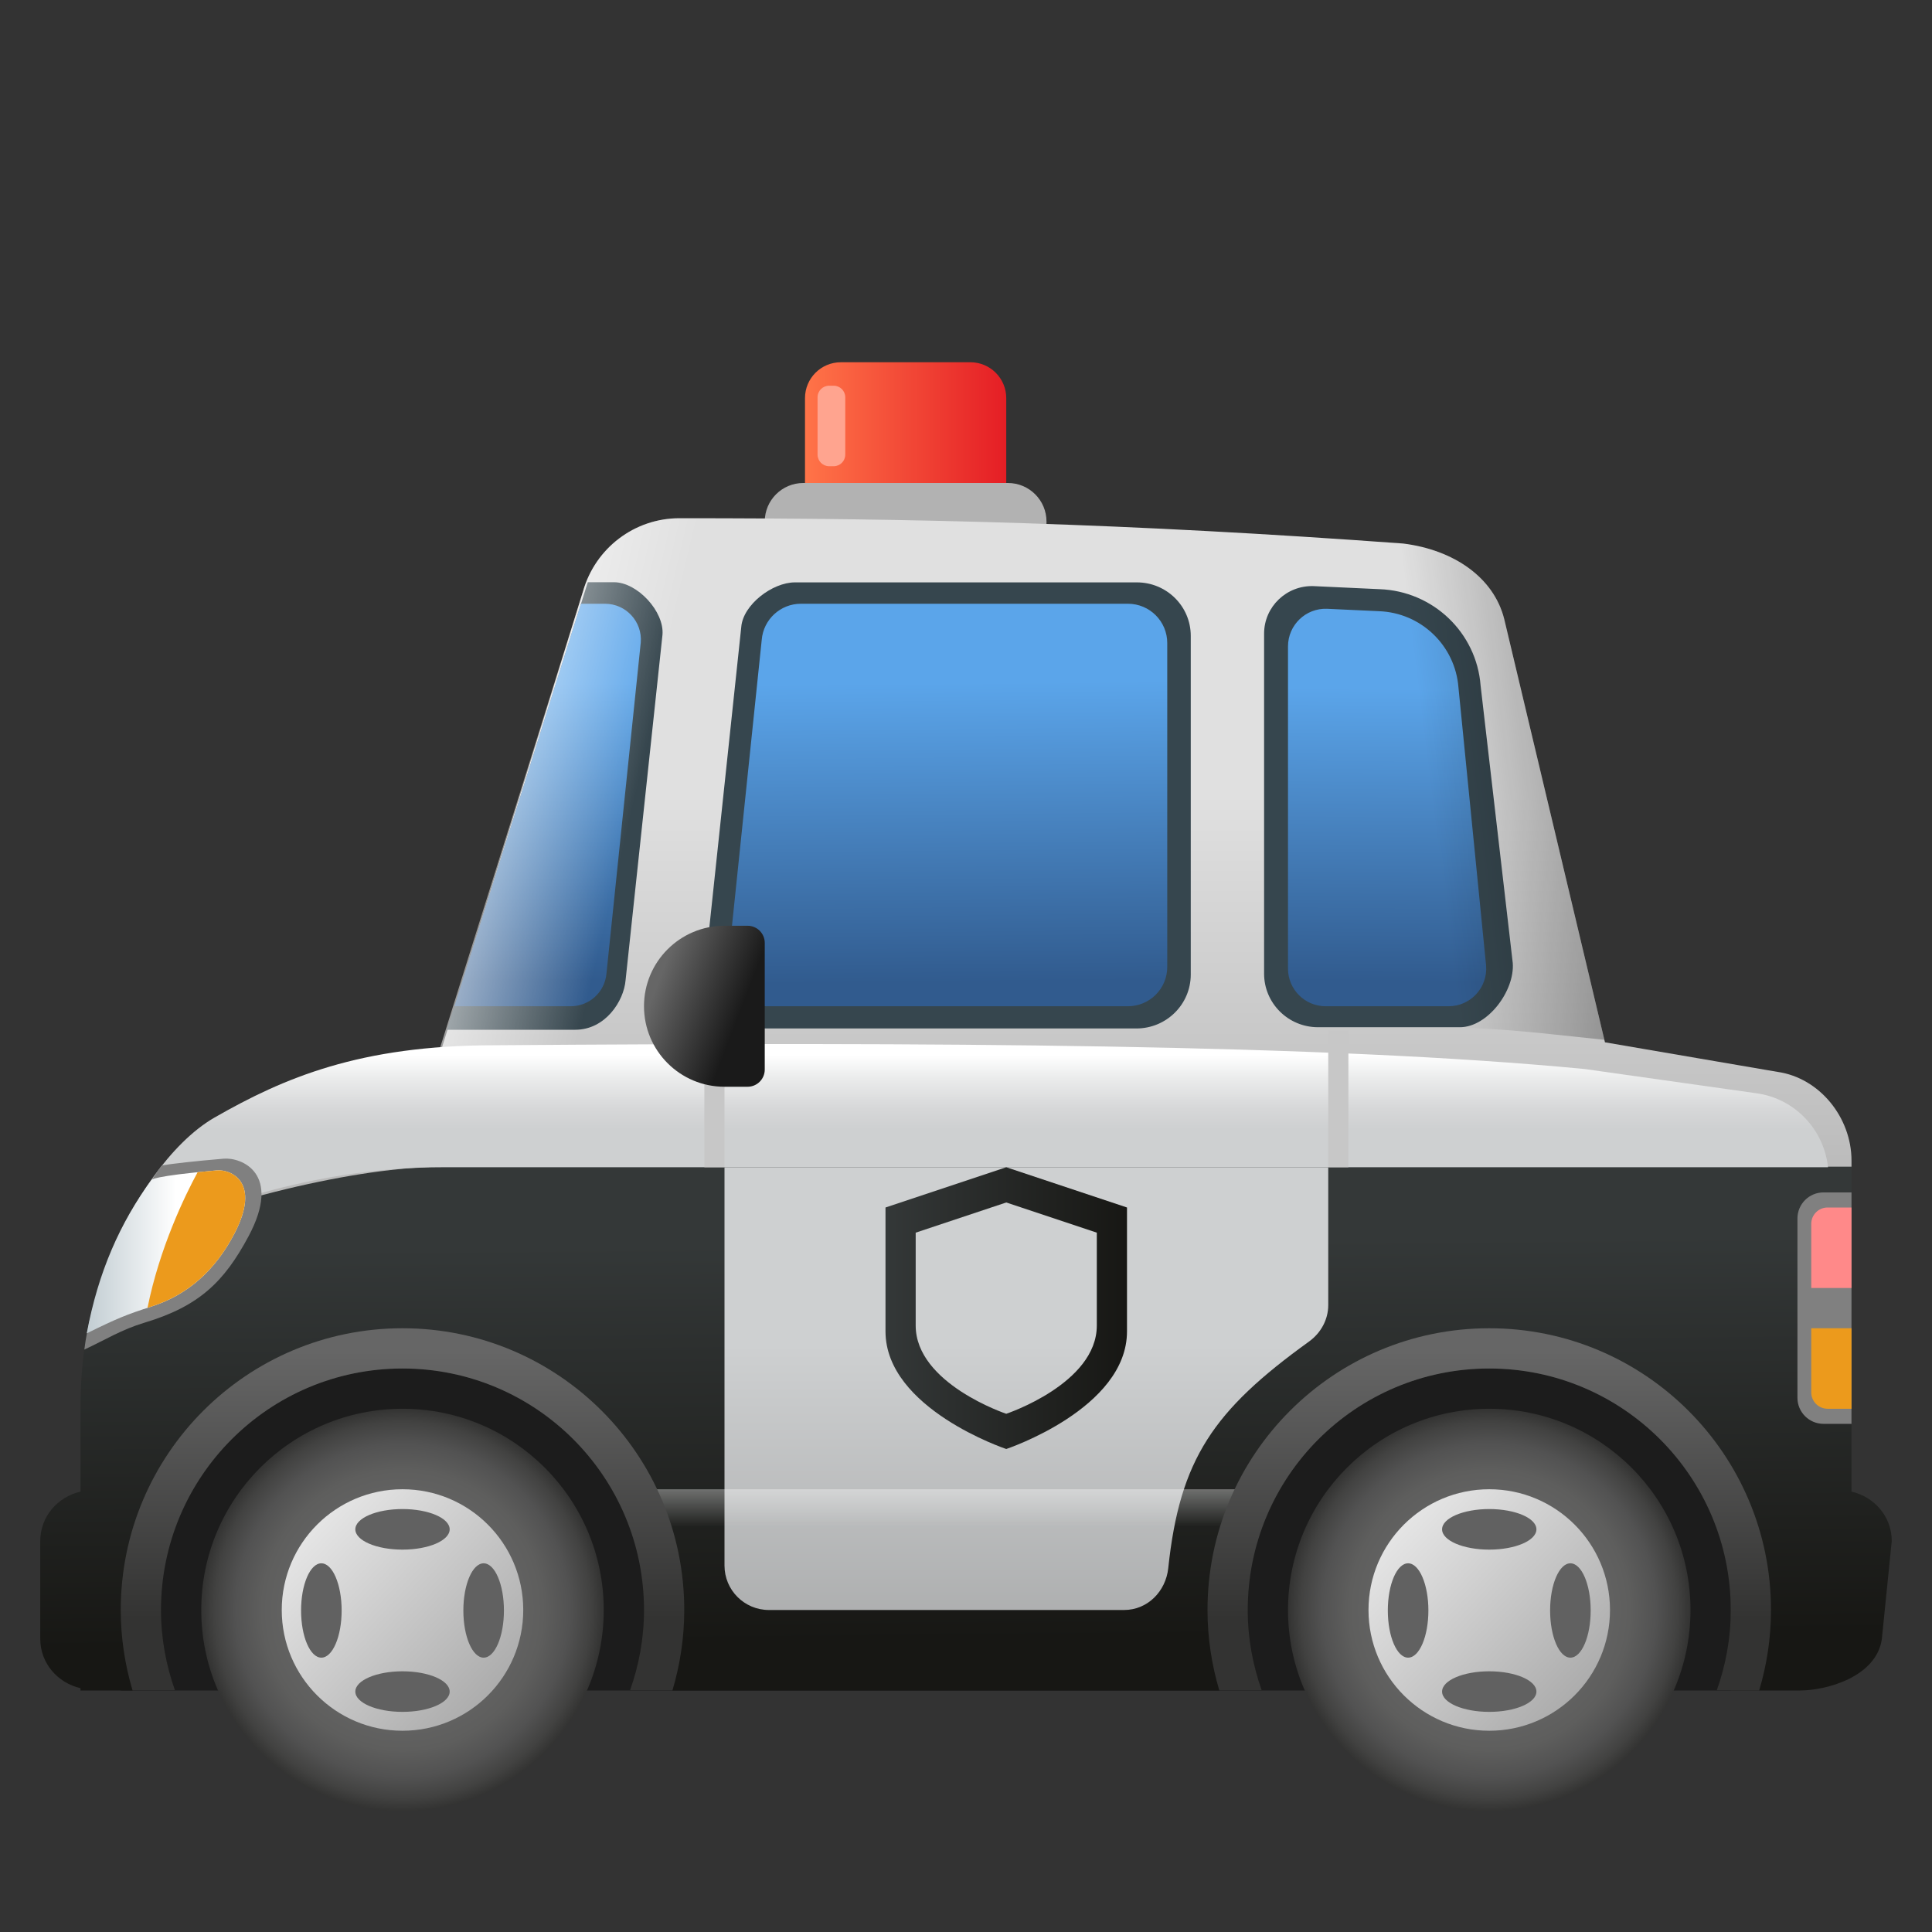 <svg xmlns="http://www.w3.org/2000/svg" viewBox="0 0 48 48"><rect x="0" y="0" width="48" height="48" fill="#333333" stroke="none"/><linearGradient id="l5AwDQqStTKEk_W7Adz3Ba" x1="20" x2="25" y1="11" y2="11" gradientUnits="userSpaceOnUse"><stop offset="0" stop-color="#ff7448"/><stop offset="1" stop-color="#e51e25"/></linearGradient><path fill="url(#l5AwDQqStTKEk_W7Adz3Ba)" d="M24.109,9h-3.218C20.399,9,20,9.399,20,9.891V13h5V9.891C25,9.399,24.601,9,24.109,9z"/><path fill="#b2b2b2" d="M26,14h-7v-1.042C19,12.429,19.429,12,19.958,12h5.083C25.571,12,26,12.429,26,12.958V14z"/><rect width="40" height="9" x="3" y="33" fill="#1c1c1c"/><linearGradient id="l5AwDQqStTKEk_W7Adz3Bb" x1="23.914" x2="24.012" y1="30.856" y2="40.75" gradientUnits="userSpaceOnUse"><stop offset="0" stop-color="#343838"/><stop offset=".999" stop-color="#171714"/></linearGradient><path fill="url(#l5AwDQqStTKEk_W7Adz3Bb)" d="M46,37.058v-8.21c0-1.06-0.78-1.958-1.83-2.106l-4.361-0.616l-2.513-10.533	c-0.258-1.022-1.172-1.812-2.434-1.968C27.969,13.125,22.812,13,16.878,13c-1.112,0-2.089,0.737-2.394,1.806L11.264,26l-0.327,0.063	C4.937,27.063,2,30,2,35v2.058c-0.568,0.133-1,0.619-1,1.228v2.429c0,0.609,0.432,1.095,1,1.228V42h0.286H4h0.349	C4.127,41.374,4,40.702,4,40c0-3.314,2.686-6,6-6s6,2.686,6,6c0,0.702-0.127,1.374-0.349,2h15.698C31.127,41.374,31,40.702,31,40	c0-3.314,2.686-6,6-6s6,2.686,6,6c0,0.702-0.127,1.374-0.349,2H43h1.714c0.674,0,1.898-0.341,2.039-1.271L47,38.286	C47,37.677,46.568,37.191,46,37.058z"/><linearGradient id="l5AwDQqStTKEk_W7Adz3Bc" x1="25.5" x2="25.5" y1="54.025" y2="33.4" gradientUnits="userSpaceOnUse"><stop offset="0" stop-color="#6b6b6b"/><stop offset="1" stop-color="#ced0d1"/></linearGradient><path fill="url(#l5AwDQqStTKEk_W7Adz3Bc)" d="M27.927,40h-8.823C18.494,40,18,39.506,18,38.896V29h15v3.425c0,0.36-0.184,0.693-0.476,0.904	c-2.378,1.714-3.212,2.921-3.499,5.63C28.964,39.539,28.51,40,27.927,40z"/><linearGradient id="l5AwDQqStTKEk_W7Adz3Bd" x1="24.401" x2="24.401" y1="37.67" y2="19.749" gradientUnits="userSpaceOnUse"><stop offset="0" stop-color="#999"/><stop offset="1" stop-color="#e0e0e0"/></linearGradient><path fill="url(#l5AwDQqStTKEk_W7Adz3Bd)" d="M44.159,26.63l-4.284-0.734l-2.503-10.515c-0.258-1.029-1.247-1.719-2.509-1.877	c-6.894-0.503-12.05-0.629-17.984-0.629c-1.112,0-2.089,0.742-2.394,1.818l-3.515,11.369C6.754,26.77,4.055,28.6,2.802,31	c2.589-1.196,6.14-2.014,8.198-2.014h35v-0.153C46,27.766,45.209,26.779,44.159,26.63z"/><radialGradient id="l5AwDQqStTKEk_W7Adz3Be" cx="10" cy="40" r="5" gradientUnits="userSpaceOnUse"><stop offset="0" stop-color="#666"/><stop offset=".513" stop-color="#646464"/><stop offset=".698" stop-color="#5e5e5d"/><stop offset=".829" stop-color="#525252"/><stop offset=".935" stop-color="#424241"/><stop offset="1" stop-color="#333332"/></radialGradient><circle cx="10" cy="40" r="5" fill="url(#l5AwDQqStTKEk_W7Adz3Be)"/><radialGradient id="l5AwDQqStTKEk_W7Adz3Bf" cx="37" cy="40" r="5" gradientUnits="userSpaceOnUse"><stop offset="0" stop-color="#666"/><stop offset=".513" stop-color="#646464"/><stop offset=".698" stop-color="#5e5e5d"/><stop offset=".829" stop-color="#525252"/><stop offset=".935" stop-color="#424241"/><stop offset="1" stop-color="#333332"/></radialGradient><circle cx="37" cy="40" r="5" fill="url(#l5AwDQqStTKEk_W7Adz3Bf)"/><linearGradient id="l5AwDQqStTKEk_W7Adz3Bg" x1="13.725" x2="5.747" y1="43.495" y2="36.009" gradientUnits="userSpaceOnUse"><stop offset="0" stop-color="#999"/><stop offset="1" stop-color="#fff"/></linearGradient><circle cx="10" cy="40" r="3" fill="url(#l5AwDQqStTKEk_W7Adz3Bg)"/><ellipse cx="10" cy="37.996" fill="#616161" rx="1.172" ry=".504"/><ellipse cx="10" cy="42.027" fill="#616161" rx="1.172" ry=".504"/><ellipse cx="7.984" cy="40.012" fill="#616161" rx=".504" ry="1.172"/><ellipse cx="12.016" cy="40.012" fill="#616161" rx=".504" ry="1.172"/><linearGradient id="l5AwDQqStTKEk_W7Adz3Bh" x1="40.725" x2="32.747" y1="43.495" y2="36.009" gradientUnits="userSpaceOnUse"><stop offset="0" stop-color="#999"/><stop offset="1" stop-color="#fff"/></linearGradient><circle cx="37" cy="40" r="3" fill="url(#l5AwDQqStTKEk_W7Adz3Bh)"/><ellipse cx="37" cy="37.996" fill="#616161" rx="1.172" ry=".504"/><ellipse cx="37" cy="42.027" fill="#616161" rx="1.172" ry=".504"/><ellipse cx="34.984" cy="40.012" fill="#616161" rx=".504" ry="1.172"/><ellipse cx="39.016" cy="40.012" fill="#616161" rx=".504" ry="1.172"/><path fill="#36464e" d="M14.604,14.464l-3.5,11.12h3.188c0.75,0,1.207-0.715,1.25-1.229l0.917-8.583	c0.049-0.578-0.623-1.307-1.208-1.307H14.604z"/><linearGradient id="l5AwDQqStTKEk_W7Adz3Bi" x1="13.573" x2="13.646" y1="16.989" y2="24.373" gradientUnits="userSpaceOnUse"><stop offset="0" stop-color="#5ba5ea"/><stop offset="1" stop-color="#315b8e"/></linearGradient><path fill="url(#l5AwDQqStTKEk_W7Adz3Bi)" d="M14.433,15l-3.141,10h2.888c0.464,0,0.85-0.355,0.888-0.818l0.851-8.217	C15.963,15.446,15.553,15,15.031,15H14.433z"/><linearGradient id="l5AwDQqStTKEk_W7Adz3Bj" x1="24.114" x2="24.114" y1="28.059" y2="26.205" gradientUnits="userSpaceOnUse"><stop offset="0" stop-color="#ced0d1"/><stop offset=".274" stop-color="#d6d7d8"/><stop offset=".693" stop-color="#ebecec"/><stop offset="1" stop-color="#fff"/></linearGradient><path fill="url(#l5AwDQqStTKEk_W7Adz3Bj)" d="M43.645,27.163l-4.272-0.603c-6.466-0.622-16.191-0.673-27.091-0.591	c-3.344,0-5.234,0.813-6.95,1.795C4.207,28.41,3.266,29.938,2.811,31c2.596-1.172,5.267-2,8.189-2h34.417	C45.314,28.064,44.597,27.297,43.645,27.163z"/><linearGradient id="l5AwDQqStTKEk_W7Adz3Bk" x1="22" x2="28" y1="32.5" y2="32.5" gradientUnits="userSpaceOnUse"><stop offset="0" stop-color="#343838"/><stop offset=".999" stop-color="#171714"/></linearGradient><path fill="url(#l5AwDQqStTKEk_W7Adz3Bk)" d="M25,29l-3,1v3.077C22,35,25,36,25,36s3-1,3-2.923V30L25,29z M27.25,32.932	c0,1.443-2.25,2.193-2.25,2.193s-2.25-0.75-2.25-2.193v-2.307l2.25-0.75l2.25,0.75V32.932z"/><path fill="#ffa48f" d="M20.599,11.583h0.114c0.158,0,0.287-0.128,0.287-0.287V9.87c0-0.158-0.128-0.287-0.287-0.287h-0.114	c-0.158,0-0.287,0.128-0.287,0.287v1.426C20.313,11.455,20.441,11.583,20.599,11.583z"/><linearGradient id="l5AwDQqStTKEk_W7Adz3Bl" x1="23.5" x2="23.5" y1="37.931" y2="35.25" gradientUnits="userSpaceOnUse"><stop offset="0" stop-color="#fff" stop-opacity="0"/><stop offset="1" stop-color="#fff"/></linearGradient><rect width="15" height="1" x="16" y="37" fill="url(#l5AwDQqStTKEk_W7Adz3Bl)"/><linearGradient id="l5AwDQqStTKEk_W7Adz3Bm" x1="10" x2="10" y1="33.583" y2="40.209" gradientUnits="userSpaceOnUse"><stop offset="0" stop-color="#666"/><stop offset="1" stop-color="#333332"/></linearGradient><path fill="url(#l5AwDQqStTKEk_W7Adz3Bm)" d="M4.349,42C4.127,41.374,4,40.702,4,40c0-3.314,2.686-6,6-6s6,2.686,6,6	c0,0.702-0.127,1.374-0.349,2h1.055C16.895,41.366,17,40.695,17,40c0-3.866-3.134-7-7-7s-7,3.134-7,7c0,0.695,0.105,1.366,0.294,2	H4.349z"/><path fill="gray" d="M45.305,35.375H46v-5.75h-0.695c-0.358,0-0.648,0.29-0.648,0.648v4.453	C44.656,35.085,44.947,35.375,45.305,35.375z"/><linearGradient id="l5AwDQqStTKEk_W7Adz3Bn" x1="37" x2="37" y1="33.583" y2="40.209" gradientUnits="userSpaceOnUse"><stop offset="0" stop-color="#666"/><stop offset="1" stop-color="#333332"/></linearGradient><path fill="url(#l5AwDQqStTKEk_W7Adz3Bn)" d="M31.349,42C31.127,41.374,31,40.702,31,40c0-3.314,2.686-6,6-6s6,2.686,6,6	c0,0.702-0.127,1.374-0.349,2h1.055C43.895,41.366,44,40.695,44,40c0-3.866-3.134-7-7-7s-7,3.134-7,7c0,0.695,0.105,1.366,0.294,2	H31.349z"/><path fill="#ff8989" d="M46,32v-2h-0.594C45.182,30,45,30.182,45,30.406V32H46z"/><path fill="gray" d="M4.022,28.953c0.301-0.045,0.778-0.102,1.536-0.166c0.432-0.037,1.46,0.355,0.615,1.932	c-0.602,1.124-1.223,1.733-2.578,2.141c-0.582,0.175-0.965,0.421-1.5,0.67C2.233,32.418,2.788,30.647,4.022,28.953z"/><path fill="#ec9a1c" d="M45,33v1.594C45,34.818,45.182,35,45.406,35H46v-2H45z"/><linearGradient id="l5AwDQqStTKEk_W7Adz3Bo" x1="4.383" x2=".331" y1="31.101" y2="31.101" gradientUnits="userSpaceOnUse"><stop offset="0" stop-color="#fff"/><stop offset="1" stop-color="#90a4ae"/></linearGradient><path fill="url(#l5AwDQqStTKEk_W7Adz3Bo)" d="M3.766,29.313c0,0,0.016-0.094,1.618-0.235c0.341-0.03,1.113,0.273,0.444,1.563	c-0.476,0.919-1.161,1.53-2.068,1.821c-0.62,0.199-0.848,0.292-1.604,0.664C2.437,31.609,2.984,30.375,3.766,29.313z"/><path fill="#ec9a1c" d="M5.384,29.078c-0.179,0.016-0.332,0.031-0.474,0.045c-0.315,0.579-0.946,1.88-1.245,3.37	c0.034-0.011,0.059-0.02,0.096-0.032c0.906-0.29,1.592-0.901,2.068-1.821C6.496,29.351,5.725,29.048,5.384,29.078z"/><path fill="#36464e" d="M28.245,14.469H19.75c-0.562,0-1.287,0.556-1.333,1.104l-0.896,8.431	c-0.104,0.929,0.68,1.548,1.313,1.548h9.399c0.746,0,1.351-0.599,1.351-1.339v-8.419C29.583,15.062,28.984,14.469,28.245,14.469z"/><linearGradient id="l5AwDQqStTKEk_W7Adz3Bp" x1="23.512" x2="23.586" y1="16.961" y2="24.407" gradientUnits="userSpaceOnUse"><stop offset="0" stop-color="#5ba5ea"/><stop offset="1" stop-color="#315b8e"/></linearGradient><path fill="url(#l5AwDQqStTKEk_W7Adz3Bp)" d="M28.023,15h-8.125c-0.508,0-0.931,0.389-0.973,0.896l-0.837,8.047	C18.041,24.512,18.49,25,19.061,25h8.962C28.563,25,29,24.563,29,24.023v-8.047C29,15.437,28.563,15,28.023,15z"/><path fill="#36464e" d="M32.636,14.562l1.639,0.076c1.327,0.047,2.408,1.077,2.51,2.394l0.799,6.894	c0.053,0.686-0.621,1.595-1.313,1.595h-3.526c-0.739,0-1.339-0.596-1.339-1.331v-8.447C31.406,15.074,31.964,14.539,32.636,14.562z"/><linearGradient id="l5AwDQqStTKEk_W7Adz3Bq" x1="21.508" x2="21.581" y1="17.097" y2="24.39" gradientTransform="matrix(-1 0 0 1 56 0)" gradientUnits="userSpaceOnUse"><stop offset="0" stop-color="#5ba5ea"/><stop offset="1" stop-color="#315b8e"/></linearGradient><path fill="url(#l5AwDQqStTKEk_W7Adz3Bq)" d="M32.968,15.125l1.291,0.06c1.045,0.037,1.896,0.853,1.976,1.895l0.687,6.912	C36.964,24.536,36.535,25,35.99,25h-3.055C32.419,25,32,24.581,32,24.065V16.06C32,15.53,32.439,15.106,32.968,15.125z"/><linearGradient id="l5AwDQqStTKEk_W7Adz3Br" x1="15.786" x2="9.709" y1="19.762" y2="18.332" gradientUnits="userSpaceOnUse"><stop offset="0" stop-color="#fff" stop-opacity="0"/><stop offset="1" stop-color="#fff"/></linearGradient><path fill="url(#l5AwDQqStTKEk_W7Adz3Br)" d="M18.89,12.881c-0.664-0.004-1.332-0.006-2.012-0.006c-1.112,0-2.089,0.742-2.394,1.818	l-3.609,11.526l5.262-0.385L18.89,12.881z"/><linearGradient id="l5AwDQqStTKEk_W7Adz3Bs" x1="35.48" x2="47.683" y1="19.798" y2="18.273" gradientUnits="userSpaceOnUse"><stop offset=".007" stop-opacity="0"/><stop offset=".893" stop-opacity=".8"/></linearGradient><path fill="url(#l5AwDQqStTKEk_W7Adz3Bs)" d="M35.271,25.542c1.634-0.046,2.604,0.083,4.589,0.292l-2.488-10.452	c-0.258-1.029-1.247-1.719-2.509-1.877c-0.375-0.027-0.727-0.05-1.093-0.075L35.271,25.542z"/><rect width=".5" height="3.396" x="17.5" y="25.604" fill="#c7c7c7" transform="rotate(-180 17.75 27.302)"/><rect width=".5" height="3.396" x="33" y="25.604" fill="#c7c7c7" transform="rotate(-180 33.25 27.302)"/><linearGradient id="l5AwDQqStTKEk_W7Adz3Bt" x1="16.378" x2="18.408" y1="24.326" y2="25.102" gradientUnits="userSpaceOnUse"><stop offset="0" stop-color="#666"/><stop offset="1" stop-color="#1a1a1a"/></linearGradient><path fill="url(#l5AwDQqStTKEk_W7Adz3Bt)" d="M18,27h0.573C18.809,27,19,26.809,19,26.573v-3.146C19,23.191,18.809,23,18.573,23H18	c-1.105,0-2,0.895-2,2v0C16,26.105,16.895,27,18,27z"/></svg>